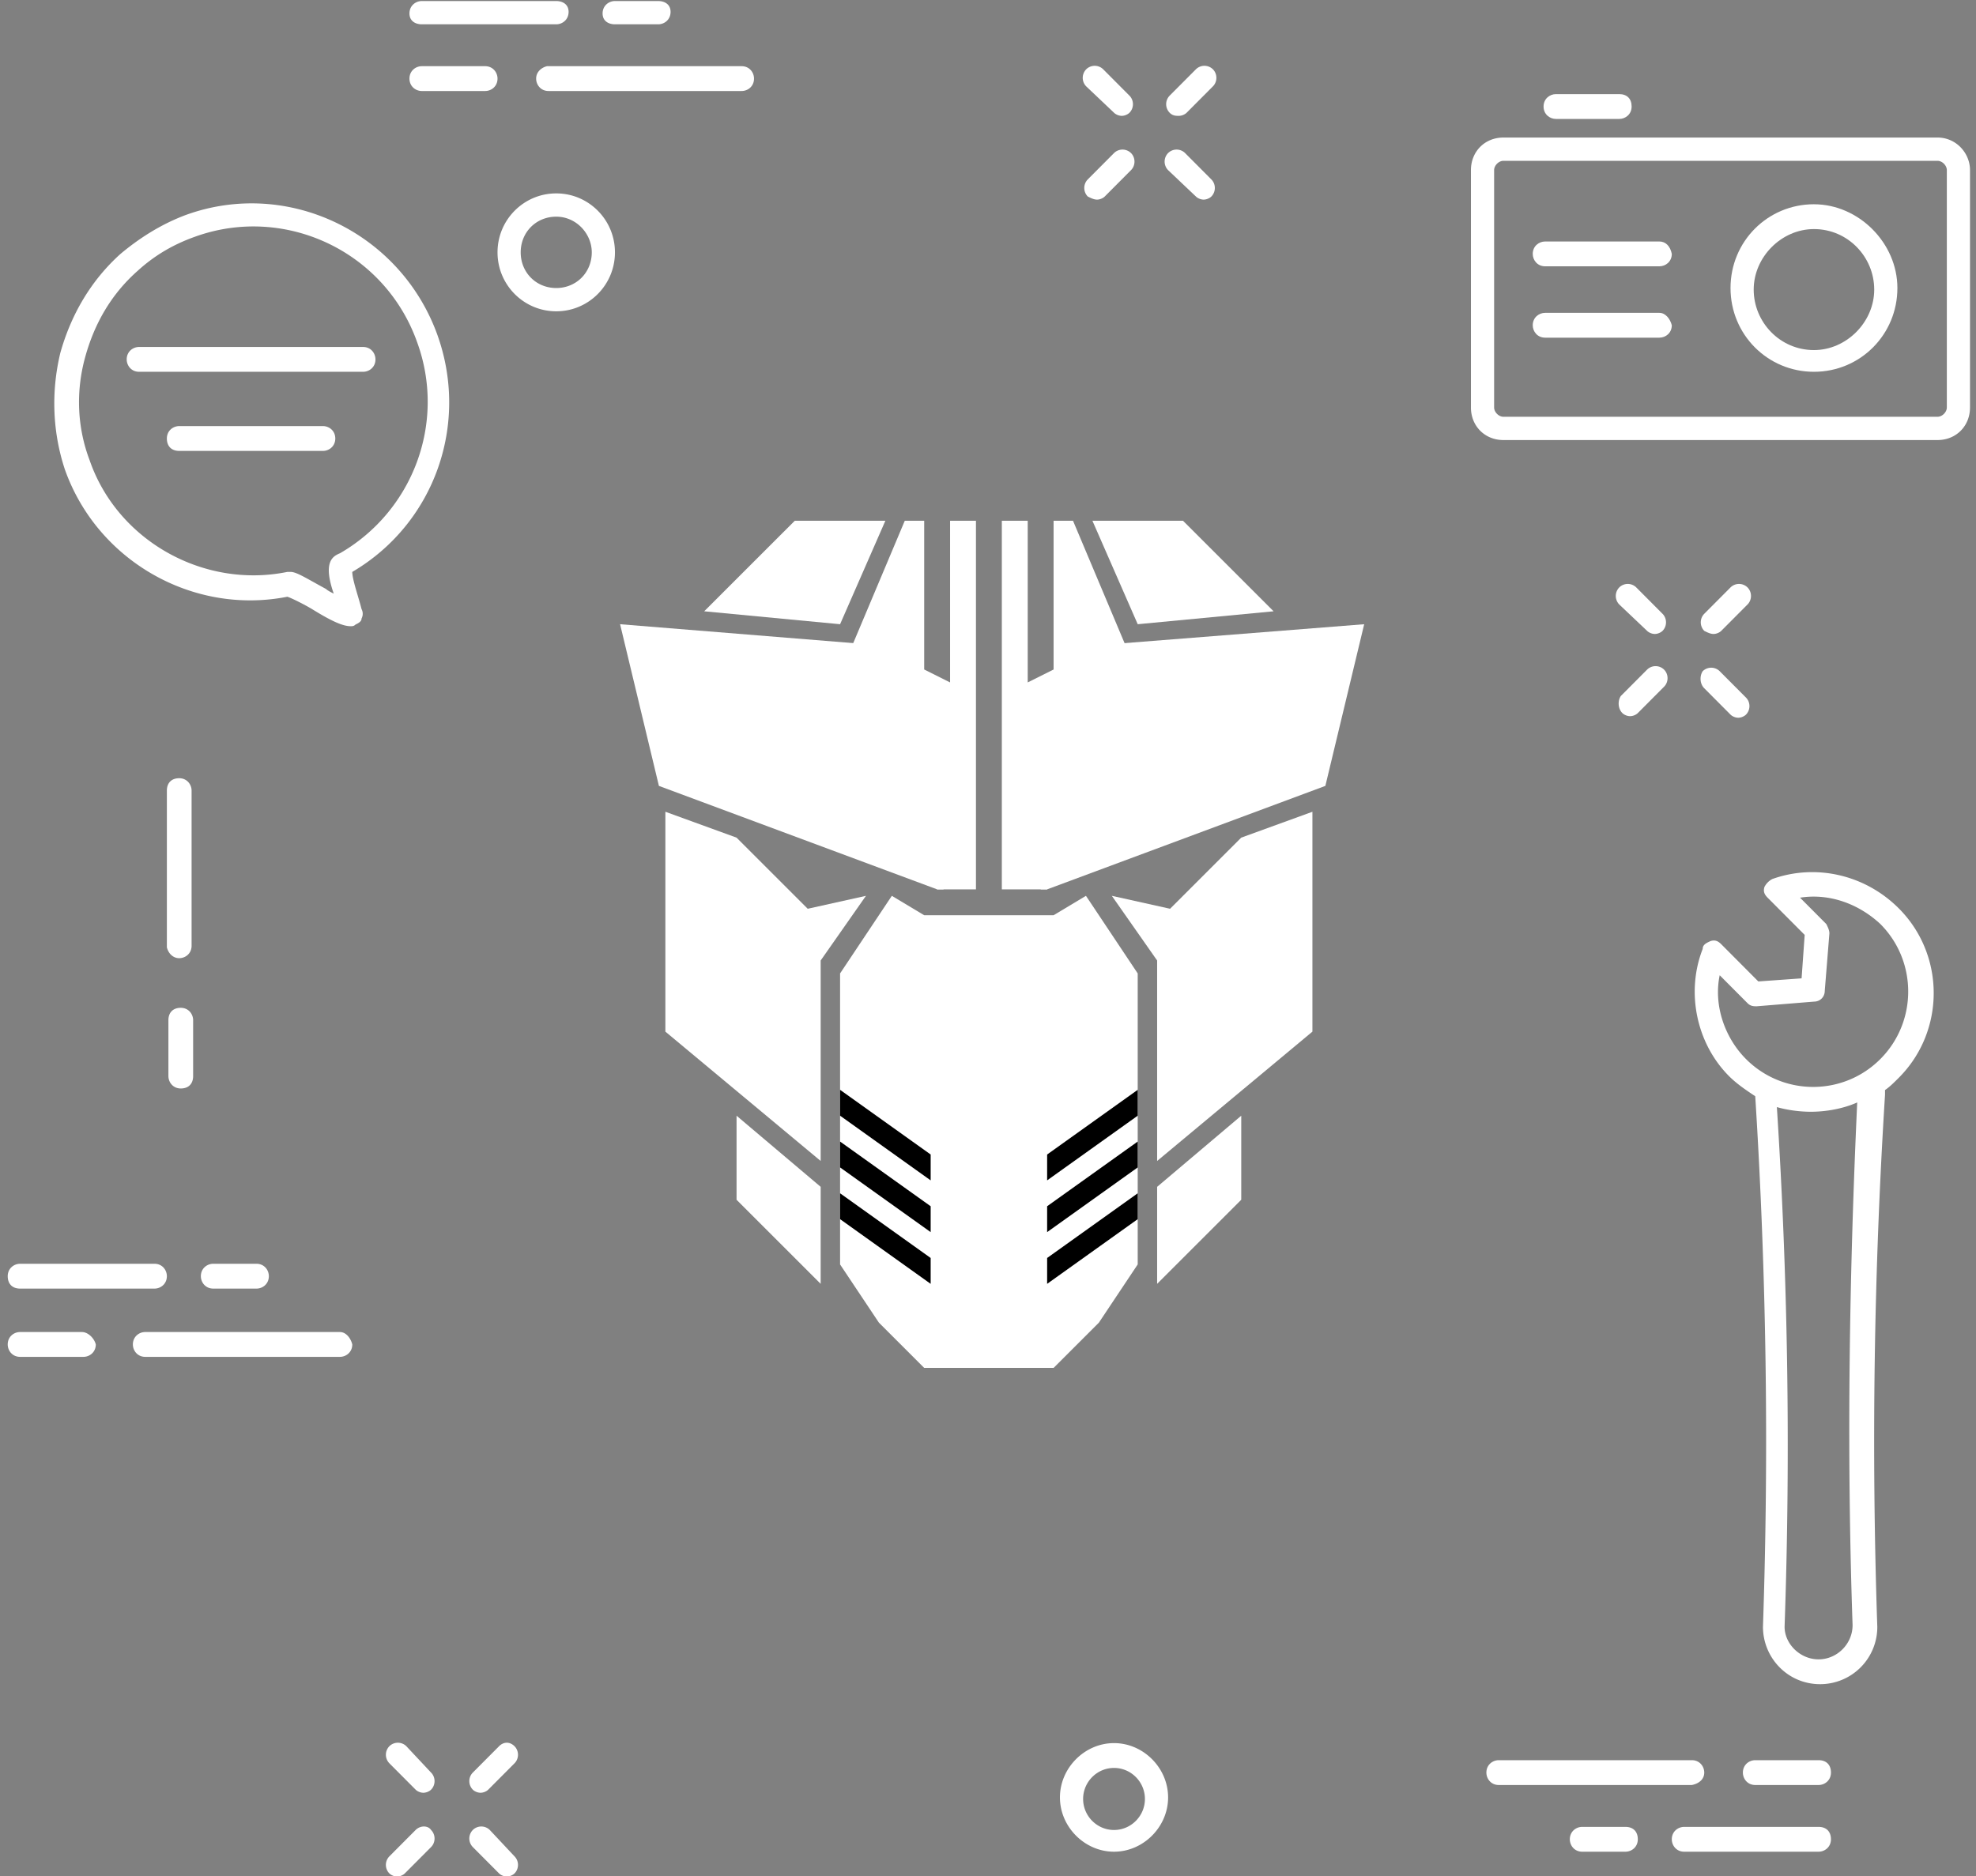 <svg xmlns="http://www.w3.org/2000/svg" width="239" height="227" viewBox="0 0 239 227">
    <rect x="0" y="0" width="239" height="227" fill="#808080" stroke="none"/>
    <g fill="none" fill-rule="evenodd">
        <g fill="#FFF" fill-rule="nonzero">
            <path d="M21.678 115.918c.748 0 1.495-.563 1.495-1.501V95.65c0-.751-.56-1.502-1.495-1.502-.934 0-1.495.563-1.495 1.502v18.954c.187.75.748 1.314 1.495 1.314zM20.37 130.18c0 .751.56 1.502 1.495 1.502s1.495-.563 1.495-1.501v-6.756c0-.751-.56-1.502-1.495-1.502-.934 0-1.495.563-1.495 1.502v6.756zM60.176 30.528c0 3.941 3.177 7.132 7.102 7.132 3.924 0 7.101-3.19 7.101-7.132 0-3.94-3.177-7.131-7.101-7.131-3.925 0-7.102 3.19-7.102 7.131zm11.4 0c0 2.44-1.869 4.317-4.298 4.317-2.43 0-4.299-1.877-4.299-4.317 0-2.44 1.87-4.316 4.299-4.316 2.43 0 4.298 2.064 4.298 4.316zM134.742 210.878c-3.55 0-6.54 3.003-6.54 6.569s2.99 6.568 6.54 6.568c3.551 0 6.541-3.002 6.541-6.568s-2.99-6.569-6.54-6.569zm0 10.51c-2.055 0-3.737-1.69-3.737-3.753 0-2.065 1.682-3.754 3.737-3.754 2.056 0 3.738 1.69 3.738 3.754s-1.682 3.753-3.738 3.753zM206.132 214.444c0-.75-.561-1.501-1.496-1.501h-23.36c-.747 0-1.495.563-1.495 1.501 0 .75.56 1.502 1.495 1.502h23.36c.935-.188 1.496-.751 1.496-1.502zM219.96 212.943H212.3c-.748 0-1.495.563-1.495 1.501 0 .75.56 1.502 1.495 1.502h7.662c.747 0 1.495-.563 1.495-1.502 0-.938-.56-1.501-1.495-1.501zM219.96 221.013h-16.258c-.747 0-1.495.563-1.495 1.501 0 .75.56 1.501 1.495 1.501h16.259c.747 0 1.495-.563 1.495-1.501s-.56-1.501-1.495-1.501zM196.6 221.013h-5.232c-.748 0-1.495.563-1.495 1.501 0 .75.56 1.501 1.495 1.501h5.233c.747 0 1.495-.563 1.495-1.501s-.561-1.501-1.495-1.501zM64.848 9.51c0 .75.56 1.5 1.495 1.5h23.36c.748 0 1.496-.562 1.496-1.5 0-.751-.56-1.502-1.495-1.502H66.156c-.747.188-1.308.75-1.308 1.501zM51.019 11.01h7.662c.748 0 1.495-.562 1.495-1.5 0-.751-.56-1.502-1.495-1.502H51.02c-.748 0-1.495.563-1.495 1.501 0 .939.747 1.502 1.495 1.502zM51.019 2.941h16.259c.747 0 1.495-.563 1.495-1.501 0-.939-.748-1.314-1.495-1.314H51.019c-.748 0-1.495.563-1.495 1.501 0 .939.747 1.314 1.495 1.314zM74.38 2.941h5.232c.748 0 1.495-.563 1.495-1.501 0-.939-.747-1.314-1.495-1.314h-5.233c-.747 0-1.495.563-1.495 1.501 0 .939.748 1.314 1.495 1.314zM41.114 161.146H17.567c-.748 0-1.495.563-1.495 1.501 0 .751.56 1.502 1.495 1.502h23.547c.748 0 1.495-.563 1.495-1.502-.187-.75-.747-1.5-1.495-1.5zM9.905 161.146H2.429c-.747 0-1.495.563-1.495 1.501 0 .751.561 1.502 1.495 1.502h7.663c.747 0 1.495-.563 1.495-1.502-.187-.75-.935-1.5-1.682-1.5zM2.43 155.891h16.258c.748 0 1.495-.563 1.495-1.5 0-.752-.56-1.502-1.495-1.502H2.43c-.747 0-1.495.563-1.495 1.501s.561 1.501 1.495 1.501zM31.023 155.891c.747 0 1.495-.563 1.495-1.5 0-.752-.561-1.502-1.495-1.502H25.79c-.748 0-1.495.563-1.495 1.501 0 .75.56 1.501 1.495 1.501h5.233zM134.742 13.638c.187.188.561.376.935.376s.747-.188.934-.376c.56-.563.56-1.501 0-2.064l-3.177-3.19a1.462 1.462 0 0 0-2.056 0 1.477 1.477 0 0 0 0 2.064l3.364 3.19zM144.647 23.772c.187.188.56.376.935.376.373 0 .747-.188.934-.376.56-.563.56-1.501 0-2.064l-3.177-3.19a1.462 1.462 0 0 0-2.056 0 1.477 1.477 0 0 0 0 2.064l3.364 3.19zM132.687 24.148c.373 0 .747-.188.934-.376l3.177-3.19c.56-.563.56-1.501 0-2.064a1.462 1.462 0 0 0-2.056 0l-3.177 3.19a1.477 1.477 0 0 0 0 2.064c.374.188.748.376 1.122.376zM142.591 14.014c.374 0 .748-.188.935-.376l3.177-3.19c.56-.563.56-1.502 0-2.065a1.462 1.462 0 0 0-2.056 0l-3.177 3.19a1.477 1.477 0 0 0 0 2.065c.374.376.748.376 1.121.376zM199.217 76.32c.187.187.56.375.934.375s.748-.188.935-.375c.56-.563.56-1.502 0-2.065l-3.177-3.19a1.462 1.462 0 0 0-2.056 0 1.477 1.477 0 0 0 0 2.064l3.364 3.19zM206.132 83.263l3.177 3.19c.186.188.56.376.934.376s.747-.188.934-.375c.561-.563.561-1.502 0-2.065L208 81.2a1.462 1.462 0 0 0-2.055 0c-.374.563-.374 1.501.187 2.064zM196.227 86.266c.187.188.56.375.934.375s.748-.187.935-.375l3.177-3.19c.56-.563.56-1.502 0-2.065a1.462 1.462 0 0 0-2.056 0l-3.177 3.19c-.374.564-.374 1.502.187 2.065zM207.253 76.695c.374 0 .747-.188.934-.375l3.177-3.19c.56-.564.56-1.502 0-2.065a1.462 1.462 0 0 0-2.055 0l-3.177 3.19a1.477 1.477 0 0 0 0 2.065c.373.187.747.375 1.12.375zM49.15 211.254a1.462 1.462 0 0 0-2.056 0 1.477 1.477 0 0 0 0 2.064l3.177 3.19c.187.188.561.376.935.376s.747-.188.934-.375c.56-.563.56-1.502 0-2.065l-2.99-3.19zM59.242 221.388a1.462 1.462 0 0 0-2.056 0 1.477 1.477 0 0 0 0 2.064l3.177 3.19c.187.188.56.376.935.376.373 0 .747-.188.934-.375.56-.563.56-1.502 0-2.065l-2.99-3.19zM50.271 221.388l-3.177 3.19a1.477 1.477 0 0 0 0 2.065c.187.187.561.375.935.375s.747-.188.934-.375l3.177-3.19c.56-.564.56-1.502 0-2.065-.374-.563-1.308-.563-1.869 0zM60.363 211.254l-3.177 3.19a1.477 1.477 0 0 0 0 2.065c.187.187.56.375.934.375s.748-.188.935-.375l3.177-3.19c.56-.564.56-1.502 0-2.065s-1.308-.563-1.869 0zM42.61 69.188c9.904-5.817 14.202-17.828 10.278-28.713-4.485-12.386-18.128-18.955-30.462-14.45-2.99 1.125-5.607 2.814-7.85 4.691-3.55 3.19-5.98 7.32-7.288 12.01-1.12 4.693-.934 9.572.561 14.076C11.774 67.875 23.36 74.443 34.76 72.191c.56.188 2.056.938 2.99 1.501 2.43 1.502 3.738 2.065 4.672 2.065.187 0 .374 0 .561-.188.374-.188.748-.375.748-.75a1.2 1.2 0 0 0 0-1.127c-.374-1.501-1.122-3.565-1.122-4.504zm-2.243 2.628c-.374-.188-.748-.376-.935-.563-2.43-1.314-3.55-2.065-4.298-2.065h-.374c-10.091 2.065-20.557-3.753-23.92-13.512-1.496-3.941-1.683-8.257-.561-12.386 1.12-4.129 3.177-7.695 6.354-10.51 2.055-1.876 4.298-3.19 6.914-4.128 10.84-3.941 22.987 1.689 26.911 12.761 3.551 9.759-.56 20.456-9.344 25.523-.934.376-2.056 1.126-.747 4.88z"/>
            <path d="M45.412 43.478c0-.751-.56-1.502-1.495-1.502H16.82c-.747 0-1.495.563-1.495 1.502 0 .75.561 1.5 1.495 1.5h27.098c.748 0 1.495-.562 1.495-1.5zM39.058 51.547h-17.38c-.747 0-1.495.563-1.495 1.502 0 .938.561 1.501 1.495 1.501h17.38c.748 0 1.496-.563 1.496-1.501 0-.939-.748-1.502-1.496-1.502zM214.354 106.347a2.257 2.257 0 0 0-.934.938c-.187.563 0 .938.374 1.314l4.485 4.504-.374 5.255-5.233.375-4.485-4.504c-.374-.375-.747-.563-1.308-.375-.374.187-.934.375-.934.938-2.056 5.255-.748 11.448 3.177 15.389.934.938 2.055 1.689 3.177 2.44a662.26 662.26 0 0 1 .934 64.182c0 3.754 2.99 6.944 6.915 6.944a6.913 6.913 0 0 0 6.914-6.944 667.07 667.07 0 0 1 .935-64.37v-.563c.56-.376 1.121-.939 1.682-1.502 5.606-5.63 5.606-14.825 0-20.456-4.112-4.128-10.092-5.442-15.325-3.565zm9.718 90.269c0 2.252-1.869 4.128-4.111 4.128-2.243 0-4.112-1.876-4.112-3.94.748-21.395.374-42.602-.934-62.87 1.308.375 2.803.563 4.111.563 1.87 0 3.925-.375 5.607-1.126-.934 20.268-1.308 41.663-.56 63.245zm3.364-68.5c-4.485 4.504-11.773 4.504-16.259 0-2.616-2.627-3.924-6.568-3.177-10.134l3.364 3.378c.374.376.748.376 1.122.376l6.914-.563c.748 0 1.308-.563 1.308-1.314l.561-6.944c0-.375-.187-.75-.374-1.126l-3.177-3.19c3.551-.563 7.102.75 9.718 3.19 4.485 4.504 4.485 11.823 0 16.327zM234.35 16.64h-52.513c-2.243 0-3.925 1.69-3.925 3.942v28.713c0 2.252 1.682 3.941 3.925 3.941h52.514c2.242 0 3.924-1.689 3.924-3.94V20.581c0-2.064-1.682-3.941-3.924-3.941zm1.122 32.655c0 .563-.56 1.126-1.121 1.126h-52.514c-.56 0-1.121-.563-1.121-1.126V20.582c0-.563.56-1.126 1.12-1.126h52.515c.56 0 1.121.563 1.121 1.126v28.713z"/>
            <path d="M219.4 24.71c-5.606 0-10.091 4.505-10.091 10.135s4.485 10.134 10.091 10.134c5.607 0 10.092-4.504 10.092-10.134 0-5.443-4.672-10.134-10.092-10.134zm0 17.642c-4.111 0-7.288-3.378-7.288-7.32 0-3.94 3.364-7.319 7.288-7.319 4.112 0 7.289 3.378 7.289 7.32 0 3.94-3.364 7.319-7.289 7.319zM200.712 29.215h-13.83c-.747 0-1.494.563-1.494 1.501 0 .75.56 1.501 1.495 1.501h13.829c.747 0 1.495-.563 1.495-1.5-.187-.94-.748-1.502-1.495-1.502zM200.712 37.848h-13.83c-.747 0-1.494.563-1.494 1.5 0 .752.56 1.502 1.495 1.502h13.829c.747 0 1.495-.563 1.495-1.501-.187-.75-.748-1.501-1.495-1.501zM188.19 14.389h7.663c.748 0 1.495-.563 1.495-1.501 0-.939-.56-1.502-1.495-1.502h-7.662c-.748 0-1.495.563-1.495 1.502 0 .938.747 1.5 1.495 1.5z"/>
        </g>
        <path fill="#FFF" fill-rule="nonzero" d="M141.522 109.94l-7.044-1.565 5.479 7.824v24.252l18.782-15.647V98.205l-8.609 3.13zM97.696 109.94l7.043-1.565-5.478 7.824v24.252l-18.783-15.647V98.205l8.609 3.13z"/>
        <path fill="#FFF" d="M101.609 117.763l6.26-9.388 3.914 2.347h15.652l3.913-2.347 6.26 9.388v35.205l-4.695 7.041-5.478 5.477h-15.652l-5.479-5.477-4.695-7.04z"/>
        <g fill="#000">
            <path d="M126.653 139.67l10.956-7.826v3.13l-10.957 7.826zM126.653 145.928l10.956-7.826v3.13l-10.957 7.826zM126.653 152.187l10.956-7.826v3.13l-10.957 7.826z"/>
        </g>
        <g fill="#000">
            <path d="M112.565 139.67l-10.957-7.826.001 3.13 10.956 7.826zM112.565 145.928l-10.957-7.826.001 3.13 10.956 7.826zM112.565 152.187l-10.957-7.826.001 3.13 10.956 7.826z"/>
        </g>
        <path fill="#FFF" fill-rule="nonzero" d="M139.957 155.315l10.173-10.17v-10.17l-10.173 8.605zM99.26 155.315l-10.173-10.17v-10.17l10.174 8.605z"/>
        <path fill="#FFF" d="M114.913 63h3.13v44.593h-4.695l-10.174-29.729L109.434 63h2.349v17.994l3.13 1.564V63zm6.26 0h3.131v19.558l3.13-1.564V63h2.349l6.26 14.864-9.39 29.729h-5.48V63z"/>
        <path fill="#FFF" fill-rule="nonzero" d="M113.348 107.593L79.696 95.076 75 75.517l28.957 2.347 10.173 29.729zM126.652 107.593l33.652-12.517L165 75.517l-29.74 2.347-9.39 29.729zM137.609 75.517l16.434-1.564L143.087 63H132.13zM101.609 75.517l-16.435-1.564L96.13 63h10.957z"/>
    </g>
</svg>
